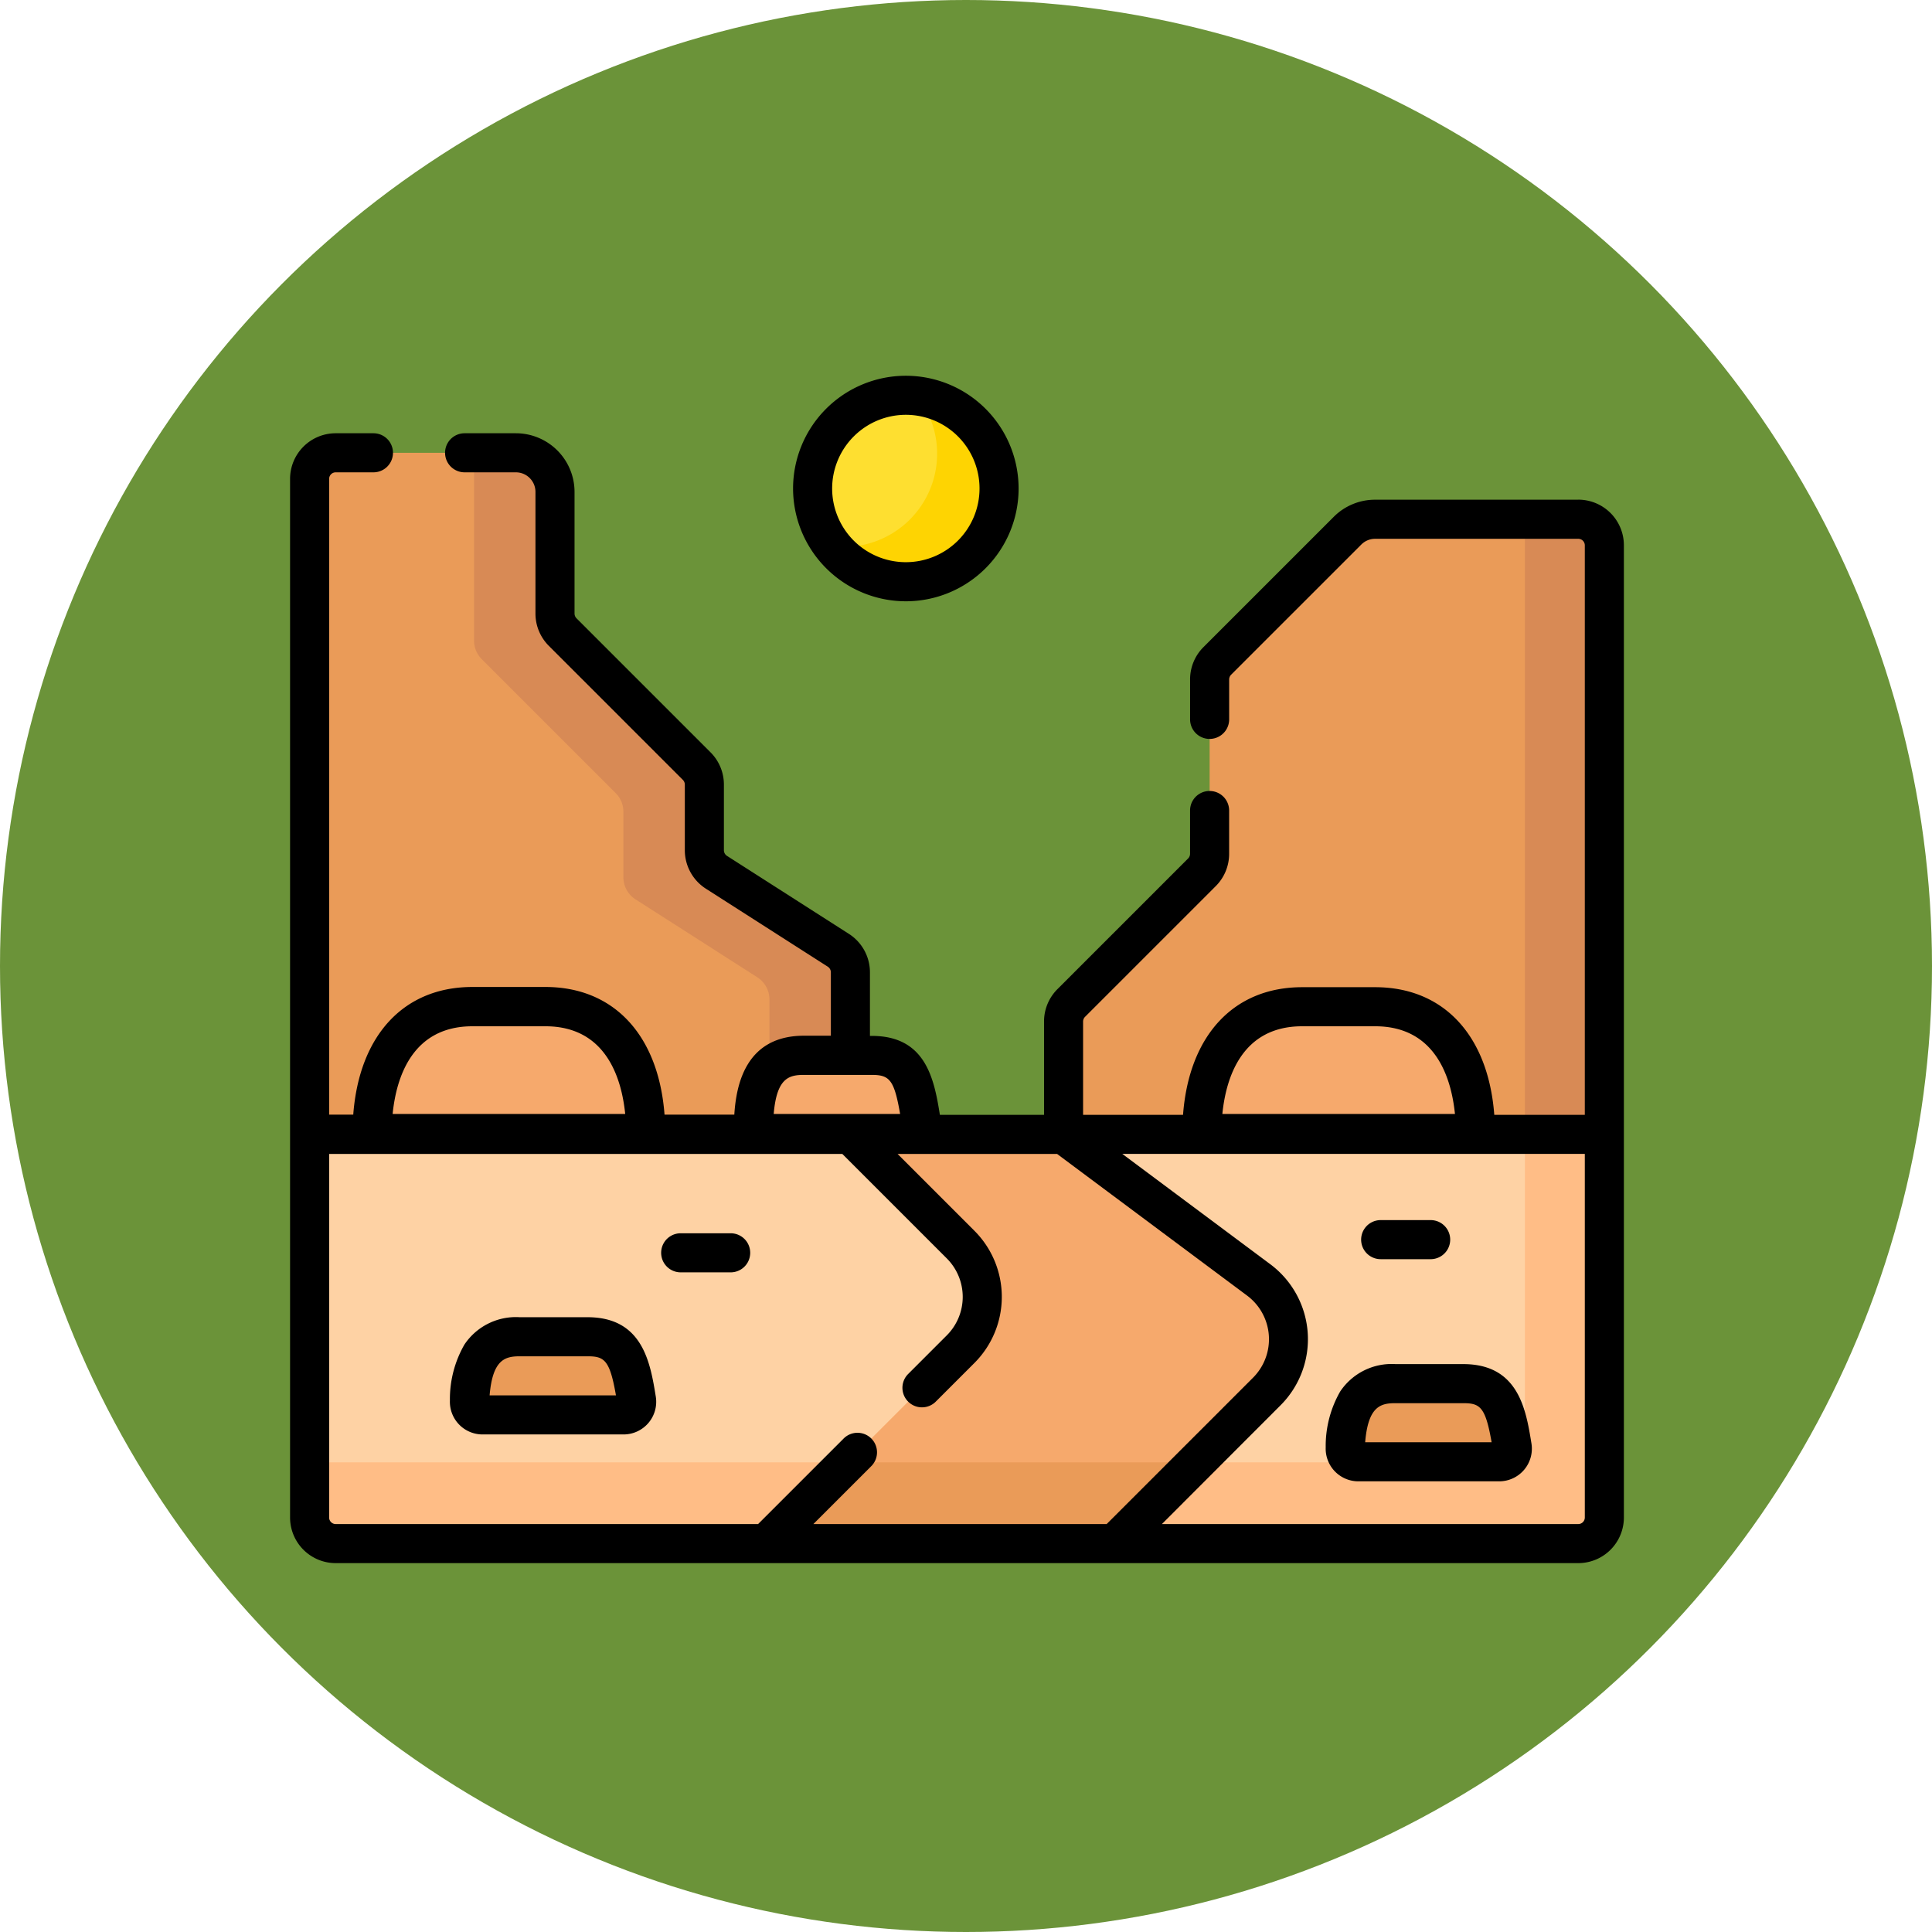 <svg xmlns="http://www.w3.org/2000/svg" width="71" height="71" viewBox="0 0 71 71">
  <g id="Grupo_1120107" data-name="Grupo 1120107" transform="translate(-1034.051 -9878)">
    <circle id="Elipse_11667" data-name="Elipse 11667" cx="35.5" cy="35.5" r="35.5" transform="translate(1034.051 9878)" fill="#6b9339"/>
    <g id="Grupo_1120106" data-name="Grupo 1120106" transform="translate(1044.711 9863.704)">
      <g id="Grupo_1120104" data-name="Grupo 1120104" transform="translate(0.718 28.822)">
        <path id="Trazado_917879" data-name="Trazado 917879" d="M54.124,334.355H8.457A.957.957,0,0,1,7.5,333.4V319.317H55.081V333.4A.957.957,0,0,1,54.124,334.355Z" transform="translate(-7.5 -292.155)" fill="#fed2a4"/>
        <path id="Trazado_917880" data-name="Trazado 917880" d="M52.161,319.316v11.095a.957.957,0,0,1-.957.957H7.5V333.4a.957.957,0,0,0,.957.957H54.124a.957.957,0,0,0,.957-.957V319.316Z" transform="translate(-7.5 -292.154)" fill="#ffbd86"/>
        <g id="Grupo_1120101" data-name="Grupo 1120101" transform="translate(0 2.114)">
          <path id="Trazado_917881" data-name="Trazado 917881" d="M308.361,83.191a1.436,1.436,0,0,0-1.016.421L302.562,88.4a.967.967,0,0,0-.283.684v6.4a.967.967,0,0,1-.283.684l-4.8,4.8a.967.967,0,0,0-.283.684V105.8h19.874V84.148a.957.957,0,0,0-.957-.957Z" transform="translate(-269.204 -80.749)" fill="#ea9b58"/>
          <path id="Trazado_917882" data-name="Trazado 917882" d="M475.963,83.191H474V105.8h2.92V84.148A.957.957,0,0,0,475.963,83.191Z" transform="translate(-429.339 -80.749)" fill="#d88a55"/>
          <path id="Trazado_917883" data-name="Trazado 917883" d="M26.928,75.968l-4.475-2.863a.967.967,0,0,1-.446-.815V69.884a.967.967,0,0,0-.283-.684L16.8,64.279a.967.967,0,0,1-.283-.684V59.121a1.436,1.436,0,0,0-1.436-1.436H8.457a.957.957,0,0,0-.957.957v24.09H27.374v-5.95A.967.967,0,0,0,26.928,75.968Z" transform="translate(-7.5 -57.685)" fill="#ea9b58"/>
          <g id="Grupo_1120100" data-name="Grupo 1120100" transform="translate(6.042)">
            <path id="Trazado_917884" data-name="Trazado 917884" d="M83.995,75.967,79.52,73.1a.967.967,0,0,1-.446-.815V69.883a.967.967,0,0,0-.283-.684l-4.922-4.922a.968.968,0,0,1-.283-.684V59.12a1.436,1.436,0,0,0-1.436-1.436h-1.54v6.9a.967.967,0,0,0,.283.684l4.922,4.922a.967.967,0,0,1,.283.684v2.406a.967.967,0,0,0,.446.815l4.475,2.863a.967.967,0,0,1,.446.815v4.963h2.976v-5.95A.967.967,0,0,0,83.995,75.967Z" transform="translate(-70.609 -57.684)" fill="#d88a55"/>
          </g>
        </g>
        <circle id="Elipse_11884" data-name="Elipse 11884" cx="3.426" cy="3.426" r="3.426" transform="translate(18.485)" fill="#fedf30"/>
        <path id="Trazado_917885" data-name="Trazado 917885" d="M211.36,35.873a3.425,3.425,0,0,1-2.692,5.545,3.453,3.453,0,0,1-.414-.026,3.426,3.426,0,1,0,3.106-5.519Z" transform="translate(-189.034 -35.847)" fill="#fed402"/>
        <path id="Trazado_917886" data-name="Trazado 917886" d="M200.866,324.665l-7.175-5.349h-7.833l4.051,4.051a2.716,2.716,0,0,1,0,3.842l-7.146,7.146h12.81l5.59-5.59a2.716,2.716,0,0,0-.3-4.1Z" transform="translate(-165.984 -292.154)" fill="#f6a96c"/>
        <path id="Trazado_917887" data-name="Trazado 917887" d="M185.749,445.206l-2.986,2.986h12.81l2.986-2.986Z" transform="translate(-165.984 -405.992)" fill="#ea9b58"/>
        <g id="Grupo_1120102" data-name="Grupo 1120102" transform="translate(2.297 22.471)">
          <path id="Trazado_917888" data-name="Trazado 917888" d="M37.865,270.321H35.184c-2.573,0-3.686,2.086-3.686,4.659H41.552C41.552,272.407,40.438,270.321,37.865,270.321Z" transform="translate(-31.498 -270.321)" fill="#f6a96c"/>
          <path id="Trazado_917889" data-name="Trazado 917889" d="M356.367,270.321h-2.681c-2.573,0-3.686,2.086-3.686,4.659h10.054C360.054,272.407,358.94,270.321,356.367,270.321Z" transform="translate(-319.508 -270.321)" fill="#f6a96c"/>
          <path id="Trazado_917890" data-name="Trazado 917890" d="M182.209,288.985H179.72c-1.586,0-1.859,1.286-1.859,2.872H184.1C183.827,290.271,183.8,288.985,182.209,288.985Z" transform="translate(-163.849 -287.198)" fill="#f6a96c"/>
        </g>
        <path id="Trazado_917891" data-name="Trazado 917891" d="M73.179,397H70.69c-1.417,0-1.786,1.026-1.849,2.375a.477.477,0,0,0,.478.5H74.5a.479.479,0,0,0,.473-.554C74.767,398,74.576,397,73.179,397Z" transform="translate(-62.968 -362.401)" fill="#ea9b58"/>
        <path id="Trazado_917892" data-name="Trazado 917892" d="M409.339,415H406.85c-1.417,0-1.786,1.026-1.849,2.376a.477.477,0,0,0,.478.5h5.185a.479.479,0,0,0,.473-.554C410.927,416,410.736,415,409.339,415Z" transform="translate(-366.945 -378.678)" fill="#ea9b58"/>
        <g id="Grupo_1120103" data-name="Grupo 1120103" transform="translate(16.31 24.258)">
          <path id="Trazado_917893" data-name="Trazado 917893" d="M182.209,288.985H179.72c-1.586,0-1.859,1.286-1.859,2.872H184.1C183.827,290.271,183.8,288.985,182.209,288.985Z" transform="translate(-177.861 -288.985)" fill="#f6a96c"/>
        </g>
      </g>
      <g id="Grupo_1120105" data-name="Grupo 1120105" transform="translate(0 28.104)">
        <path id="Trazado_917894" data-name="Trazado 917894" d="M144.989,357.273h-1.837a.718.718,0,1,0,0,1.436h1.837a.718.718,0,0,0,0-1.436Z" transform="translate(-128.797 -325.759)"/>
        <path id="Trazado_917895" data-name="Trazado 917895" d="M411.854,353.659h1.837a.718.718,0,1,0,0-1.436h-1.837a.718.718,0,0,0,0,1.436Z" transform="translate(-371.775 -321.193)"/>
        <path id="Trazado_917896" data-name="Trazado 917896" d="M66.4,389.5H63.907a2.275,2.275,0,0,0-2.034,1.007,4.022,4.022,0,0,0-.532,2.053,1.2,1.2,0,0,0,1.2,1.248h5.185a1.2,1.2,0,0,0,1.182-1.385C68.707,391.19,68.438,389.5,66.4,389.5Zm-3.6,2.872c.112-1.323.572-1.436,1.115-1.436H66.4c.62,0,.817.139,1.043,1.436Z" transform="translate(-55.467 -354.901)"/>
        <path id="Trazado_917897" data-name="Trazado 917897" d="M398.7,411.808h5.185a1.2,1.2,0,0,0,1.182-1.385c-.2-1.234-.465-2.923-2.507-2.923h-2.489a2.275,2.275,0,0,0-2.034,1.007,4.023,4.023,0,0,0-.532,2.053,1.2,1.2,0,0,0,1.2,1.248Zm1.37-2.872h2.489c.62,0,.817.139,1.043,1.436h-4.647C399.065,409.049,399.525,408.936,400.068,408.936Z" transform="translate(-359.446 -371.178)"/>
        <path id="Trazado_917898" data-name="Trazado 917898" d="M47.342,52.627H39.876a2.141,2.141,0,0,0-1.523.631l-4.784,4.784a1.674,1.674,0,0,0-.494,1.192V60.7a.718.718,0,0,0,1.436,0V59.234a.25.25,0,0,1,.073-.176l4.784-4.784a.714.714,0,0,1,.508-.21h7.466a.24.24,0,0,1,.239.239v20.93H44.254c-.22-2.912-1.855-4.691-4.379-4.691H37.194c-2.524,0-4.158,1.779-4.378,4.691H29.143V71.806a.247.247,0,0,1,.073-.176l4.8-4.8a1.674,1.674,0,0,0,.494-1.192V64.049a.718.718,0,1,0-1.436,0v1.588a.247.247,0,0,1-.073.176l-4.8,4.8a1.675,1.675,0,0,0-.493,1.192v3.427H23.88c-.211-1.324-.519-2.9-2.5-2.9H21.31V70a1.678,1.678,0,0,0-.777-1.42l-4.475-2.863a.248.248,0,0,1-.115-.21V63.1a1.674,1.674,0,0,0-.494-1.192l-4.922-4.922a.25.25,0,0,1-.073-.176V52.339A2.157,2.157,0,0,0,8.3,50.185H6.414a.718.718,0,0,0,0,1.436H8.3a.719.719,0,0,1,.718.718v4.474A1.674,1.674,0,0,0,9.512,58l4.922,4.922a.25.25,0,0,1,.073.176v2.407a1.677,1.677,0,0,0,.777,1.419l4.475,2.863a.248.248,0,0,1,.115.21v2.328h-.987c-2.1,0-2.489,1.731-2.561,2.9H13.761c-.22-2.912-1.855-4.691-4.379-4.691H6.7c-2.524,0-4.158,1.779-4.378,4.691H1.436V51.86a.24.24,0,0,1,.239-.239H3.064a.718.718,0,0,0,0-1.436H1.675A1.677,1.677,0,0,0,0,51.86V90.032a1.677,1.677,0,0,0,1.675,1.675H47.342a1.677,1.677,0,0,0,1.675-1.675V54.3a1.677,1.677,0,0,0-1.675-1.675ZM37.194,71.978h2.681c2.225,0,2.8,1.9,2.934,3.223H34.261C34.393,73.878,34.97,71.978,37.194,71.978Zm-30.492,0H9.382c2.225,0,2.8,1.9,2.934,3.223H3.769c.132-1.323.709-3.223,2.933-3.223Zm12.185,1.787h2.489c.658,0,.825.184,1.043,1.436H17.773C17.884,73.883,18.329,73.765,18.887,73.765Zm.344,16.506,2.114-2.114a.718.718,0,1,0-1.015-1.015L17.2,90.271H1.675a.24.24,0,0,1-.239-.239V76.669H20.294l3.841,3.841a2,2,0,0,1,0,2.826L22.7,84.771a.718.718,0,0,0,1.015,1.015l1.435-1.435a3.435,3.435,0,0,0,0-4.857l-2.825-2.825h5.862l6.984,5.207a2,2,0,0,1,.219,3.015l-5.38,5.38H19.231Zm28.35-.239a.24.24,0,0,1-.239.239H32.04L36.4,85.906a3.435,3.435,0,0,0-.376-5.182l-5.44-4.056H47.581Z" transform="translate(0 -48.071)"/>
        <path id="Trazado_917899" data-name="Trazado 917899" d="M197.228,36.393a4.144,4.144,0,1,0-4.144-4.144A4.149,4.149,0,0,0,197.228,36.393Zm0-6.853a2.708,2.708,0,1,1-2.708,2.708A2.711,2.711,0,0,1,197.228,29.54Z" transform="translate(-174.599 -28.104)"/>
      </g>
    </g>
  </g>
</svg>
